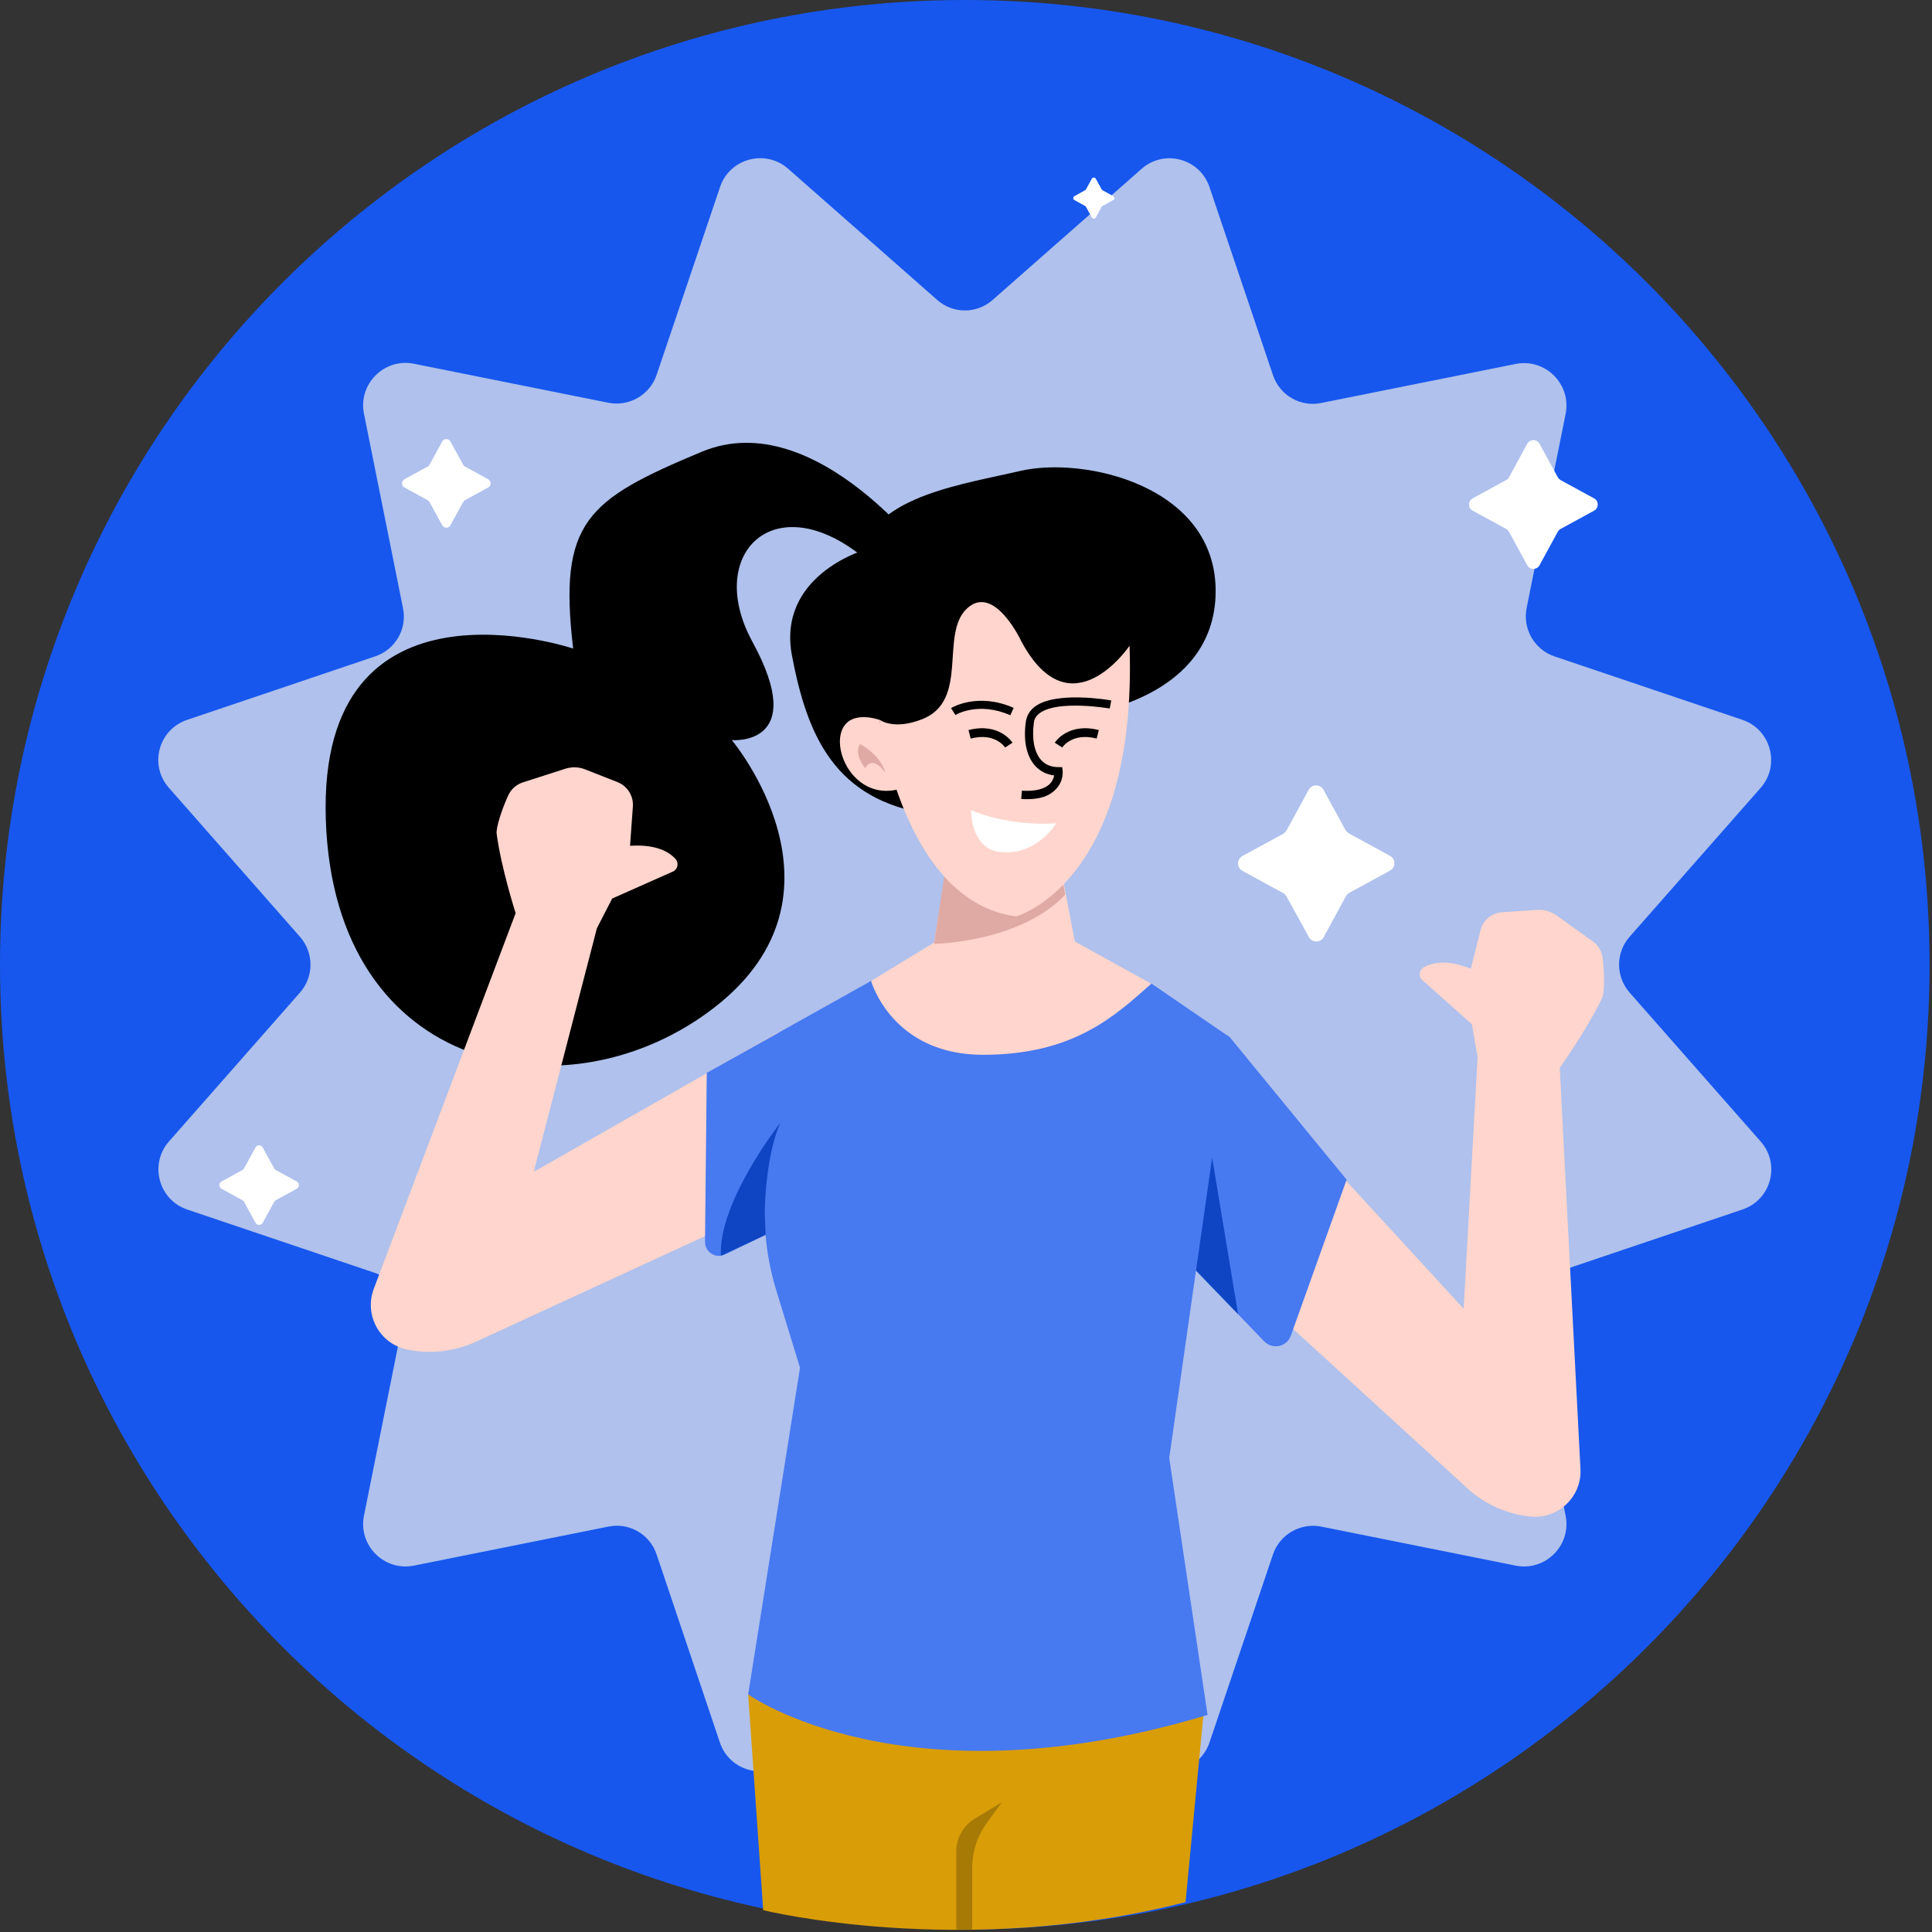 <svg width="288" height="288" viewBox="0 0 288 288" fill="none" xmlns="http://www.w3.org/2000/svg">
<rect x="0" y="0" width="288" height="288" fill="#333333" stroke="none"/>
<path d="M205.545 235.368L208.697 237.09C209.152 237.35 209.152 238 208.697 238.227L205.545 239.949C205.448 240.014 205.351 240.112 205.286 240.209L203.564 243.36C203.304 243.815 202.654 243.815 202.427 243.36L200.705 240.209C200.64 240.112 200.542 240.014 200.445 239.949L197.294 238.227C196.839 237.967 196.839 237.318 197.294 237.09L200.445 235.368C200.542 235.303 200.64 235.206 200.705 235.109L202.427 231.957C202.687 231.503 203.336 231.503 203.564 231.957L205.286 235.109C205.351 235.206 205.448 235.303 205.545 235.368Z" fill="white"/>
<path d="M143.82 287.64C223.25 287.64 287.64 223.25 287.64 143.82C287.64 64.39 223.25 0 143.82 0C64.39 0 0 64.39 0 143.82C0 223.25 64.39 287.64 143.82 287.64Z" fill="#1757EE"/>
<path d="M147.979 44.702L170.167 25.177C173.546 22.188 178.874 23.617 180.303 27.906L189.757 55.91C190.764 58.931 193.85 60.718 196.969 60.068L225.947 54.253C230.366 53.376 234.264 57.274 233.387 61.692L227.572 90.638C226.954 93.757 228.741 96.843 231.73 97.85L259.734 107.304C263.99 108.733 265.419 114.061 262.463 117.44L242.938 139.629C240.826 142 240.826 145.574 242.938 147.978L262.463 170.166C265.452 173.545 264.022 178.873 259.734 180.302L231.73 189.756C228.709 190.763 226.922 193.849 227.572 196.968L233.387 225.947C234.264 230.365 230.366 234.263 225.947 233.386L196.969 227.571C193.85 226.954 190.764 228.74 189.757 231.729L180.303 259.733C178.874 263.989 173.546 265.418 170.167 262.462L147.979 242.937C145.607 240.826 142.033 240.826 139.629 242.937L117.441 262.462C114.062 265.451 108.734 264.021 107.305 259.733L97.883 231.729C96.876 228.708 93.79 226.921 90.671 227.571L61.693 233.386C57.275 234.263 53.376 230.365 54.254 225.947L60.069 196.968C60.686 193.849 58.899 190.763 55.91 189.756L27.907 180.302C23.651 178.873 22.221 173.545 25.178 170.166L44.702 147.978C46.814 145.606 46.814 142.033 44.702 139.629L25.178 117.44C22.189 114.061 23.618 108.733 27.907 107.304L55.91 97.85C58.932 96.843 60.718 93.757 60.069 90.638L54.254 61.66C53.376 57.242 57.275 53.343 61.693 54.22L90.671 60.035C93.79 60.653 96.876 58.866 97.883 55.877L107.337 27.873C108.767 23.617 114.095 22.188 117.473 25.144L139.662 44.669C142.033 46.813 145.607 46.813 147.979 44.702Z" fill="#AFC1EC"/>
<path d="M139.045 84.044C139.045 84.044 121.729 60.198 104.609 67.345C87.488 74.493 83.2 77.741 85.441 96.681C85.441 96.681 47.334 83.849 48.568 122.151C49.803 160.453 85.051 166.983 106.655 150.057C128.259 133.132 109.092 110.326 109.092 110.326C109.092 110.326 120.722 111.333 112.146 95.641C104.576 81.737 116.824 70.984 131.313 85.441L139.045 84.044Z" fill="black"/>
<path d="M116.044 153.891L79.561 174.683L88.982 138.363L91.256 133.944L100.32 129.916C101.035 129.591 101.23 128.649 100.71 128.064C99.8 127.025 97.851 125.823 93.92 126.083L94.343 120.202C94.44 118.643 93.531 117.181 92.069 116.596L87.196 114.68C86.286 114.322 85.246 114.29 84.304 114.582L77.937 116.629C76.962 116.954 76.183 117.636 75.76 118.578C74.883 120.462 73.908 123.354 74.038 124.296C74.688 129.331 76.865 136.121 76.865 136.121L55.716 192.129C54.254 196.027 56.593 200.315 60.654 201.16C64.097 201.907 67.703 201.485 70.92 200.023L117.571 178.517L126.83 159.966L116.044 153.891Z" fill="#FFD5CD"/>
<path d="M105.356 159.933L105.096 185.111C105.096 186.67 106.688 187.677 108.085 186.995L129.331 176.729L144.6 155.223L135.698 147.913L129.851 146.224L105.356 159.933Z" fill="#4779F1"/>
<path d="M189.789 164.189L218.183 195.084L220.262 157.594L219.417 152.689L212.01 146.094C211.426 145.574 211.523 144.632 212.205 144.21C213.407 143.527 215.616 142.943 219.255 144.404L220.684 138.719C221.042 137.192 222.374 136.088 223.933 135.99L229.164 135.633C230.171 135.568 231.145 135.86 231.957 136.413L237.415 140.311C238.227 140.896 238.78 141.805 238.91 142.813C239.17 144.859 239.235 147.946 238.812 148.79C236.636 153.371 232.51 159.186 232.51 159.186L235.596 218.962C235.823 223.12 232.282 226.467 228.156 226.077C224.648 225.719 221.334 224.258 218.735 221.854L180.823 187.19L177.639 166.691L189.789 164.189Z" fill="#FFD5CD"/>
<path d="M200.737 175.852L192.421 199.113C191.836 200.77 189.692 201.225 188.457 199.958L172.831 183.747C172.539 183.454 172.344 183.097 172.246 182.707L166.106 159.966C165.781 158.764 166.431 157.497 167.633 157.107L176.015 154.216C176.275 154.118 176.567 154.086 176.827 154.086L181.83 154.151C182.545 154.151 182.837 154.281 183.292 154.573L200.737 175.852Z" fill="#4779F1"/>
<path d="M176.729 283.546L179.588 253.593L111.528 252.586L113.769 284.748C113.769 284.748 143.495 292.09 176.729 283.546Z" fill="#D99D08"/>
<path d="M129.851 146.224L121.696 157.302C114.257 167.373 112.048 180.367 115.719 192.355L119.26 203.888L111.528 252.586C111.528 252.586 134.756 269.284 180.01 255.64L174.293 217.338L183.259 154.573L171.629 146.613L129.851 146.224Z" fill="#4779F1"/>
<path d="M142.715 119.325L139.239 140.506L129.851 146.224C129.851 146.224 132.904 157.237 146.549 157.237C160.193 157.237 166.301 151.324 171.629 146.646L160.226 140.344L155.938 117.928L142.715 119.325Z" fill="#FFD5CD"/>
<path d="M141.059 128.682L139.24 140.702C139.24 140.702 152.072 140.507 158.797 133.36L158.375 131.118L141.059 128.682Z" fill="#E0AAA4"/>
<path d="M161.656 106.46C161.656 106.46 181.018 104.218 181.213 88.332C181.408 72.446 161.656 67.963 152.072 70.204C143.918 72.121 130.663 73.908 128.649 82.062C128.649 82.062 115.817 85.896 118.058 97.721C120.3 109.546 124.361 119.325 138.655 121.372C152.884 123.353 161.656 106.46 161.656 106.46Z" fill="black"/>
<path d="M131.085 107.272C131.085 107.272 134.562 134.366 151.455 136.608C151.455 136.608 169.583 131.702 168.381 96.259C168.381 96.259 159.609 109.286 152.267 95.642C152.267 95.642 148.206 86.87 144.113 90.736C140.052 94.602 144.568 104.511 137.388 107.239C133.132 108.896 131.085 107.272 131.085 107.272Z" fill="#FFD5CD"/>
<path d="M132.32 112.925L131.085 107.305C131.085 107.305 126.407 105.583 125.368 109.254C124.361 112.925 128.032 119.325 134.139 117.603C134.529 117.506 132.32 112.925 132.32 112.925Z" fill="#FFD5CD"/>
<path d="M131.995 115.231C131.995 115.231 130.175 112.405 128.973 114.516C128.973 114.516 127.219 112.502 128.194 110.91C128.194 110.91 131.28 112.47 131.995 115.231Z" fill="#E0AAA4"/>
<path d="M153.112 119.13C152.819 119.13 152.527 119.13 152.234 119.097L152.332 117.863C154.281 117.993 155.71 117.635 156.49 116.856C156.913 116.433 157.075 115.946 157.14 115.589C155.97 115.459 154.996 114.939 154.249 114.094C153.014 112.665 152.527 110.423 152.917 107.597C153.047 106.687 153.501 105.908 154.281 105.323C157.465 102.984 165.294 104.348 165.652 104.413L165.424 105.615C165.359 105.615 157.757 104.283 154.996 106.298C154.476 106.687 154.184 107.142 154.119 107.727C153.794 110.163 154.184 112.113 155.158 113.25C155.808 113.997 156.685 114.354 157.79 114.354H158.342L158.407 114.907C158.407 114.972 158.569 116.466 157.4 117.635C156.458 118.675 155.028 119.13 153.112 119.13Z" fill="black"/>
<path d="M150.61 106.622C145.899 104.543 142.553 106.492 142.423 106.59L141.773 105.55C141.936 105.453 145.769 103.179 151.097 105.518L150.61 106.622Z" fill="black"/>
<path d="M149.343 268.668L145.347 271.072C143.625 272.112 142.553 273.963 142.553 275.978V287.64H144.925V278.447C144.925 276.043 145.672 273.736 147.069 271.787L149.343 268.668Z" fill="#A77A06"/>
<path d="M113.997 180.627C113.997 180.627 114.062 172.506 116.304 167.405C116.304 167.405 107.045 179.166 107.467 187.19L114.127 184.071L113.997 180.627Z" fill="#0F45C2"/>
<path d="M178.289 189.4L180.693 172.571L184.559 195.897L178.289 189.4Z" fill="#0F45C2"/>
<path d="M158.342 111.43L157.237 110.715C157.302 110.586 159.252 107.662 163.8 108.831L163.475 110.098C159.869 109.156 158.407 111.333 158.342 111.43Z" fill="black"/>
<path d="M149.83 111.43C149.765 111.333 148.303 109.156 144.697 110.098L144.373 108.831C148.921 107.662 150.837 110.586 150.935 110.715L149.83 111.43L150.383 111.073L149.83 111.43Z" fill="black"/>
<path d="M144.762 120.787C144.762 120.787 150.058 123.191 157.432 122.736C157.432 122.736 154.476 127.739 148.92 126.992C144.632 126.375 144.762 120.787 144.762 120.787Z" fill="white"/>
<path d="M232.639 71.569L237.642 74.298C238.357 74.688 238.357 75.727 237.642 76.117L232.639 78.846C232.477 78.943 232.314 79.073 232.217 79.268L229.488 84.271C229.098 84.986 228.059 84.986 227.669 84.271L224.94 79.268C224.842 79.106 224.712 78.943 224.518 78.846L219.515 76.117C218.8 75.727 218.8 74.688 219.515 74.298L224.518 71.569C224.68 71.471 224.842 71.341 224.94 71.147L227.669 66.144C228.059 65.429 229.098 65.429 229.488 66.144L232.217 71.147C232.314 71.309 232.477 71.471 232.639 71.569Z" fill="white"/>
<path d="M69.328 69.555L72.771 71.439C73.258 71.699 73.258 72.413 72.771 72.673L69.328 74.558C69.198 74.623 69.1 74.72 69.035 74.85L67.151 78.294C66.891 78.781 66.176 78.781 65.916 78.294L64.032 74.85C63.967 74.72 63.87 74.623 63.74 74.558L60.296 72.673C59.809 72.413 59.809 71.699 60.296 71.439L63.74 69.555C63.87 69.49 63.967 69.392 64.032 69.262L65.916 65.819C66.176 65.331 66.891 65.331 67.151 65.819L69.035 69.262C69.1 69.392 69.198 69.49 69.328 69.555Z" fill="white"/>
<path d="M41.129 174.423L44.215 176.112C44.67 176.339 44.67 176.989 44.215 177.217L41.129 178.906C41.031 178.971 40.934 179.068 40.869 179.166L39.179 182.252C38.952 182.707 38.302 182.707 38.075 182.252L36.386 179.166C36.321 179.068 36.223 178.971 36.126 178.906L33.039 177.217C32.584 176.989 32.584 176.339 33.039 176.112L36.126 174.423C36.223 174.358 36.321 174.26 36.386 174.163L38.075 171.076C38.302 170.622 38.952 170.622 39.179 171.076L40.869 174.163C40.934 174.293 41.031 174.358 41.129 174.423Z" fill="white"/>
<path d="M164.352 28.361L165.944 29.238C166.171 29.368 166.171 29.693 165.944 29.823L164.352 30.7C164.287 30.733 164.255 30.765 164.222 30.83L163.345 32.422C163.215 32.649 162.89 32.649 162.76 32.422L161.883 30.83C161.851 30.765 161.818 30.733 161.753 30.7L160.161 29.823C159.934 29.693 159.934 29.368 160.161 29.238L161.753 28.361C161.818 28.329 161.851 28.296 161.883 28.231L162.76 26.639C162.89 26.412 163.215 26.412 163.345 26.639L164.222 28.231C164.255 28.264 164.287 28.329 164.352 28.361Z" fill="white"/>
<path d="M201.127 124.263L207.202 127.577C208.08 128.064 208.08 129.298 207.202 129.786L201.127 133.099C200.932 133.229 200.737 133.392 200.64 133.587L197.326 139.694C196.839 140.571 195.604 140.571 195.117 139.694L191.771 133.619C191.641 133.424 191.479 133.229 191.284 133.132L185.209 129.818C184.331 129.331 184.331 128.096 185.209 127.609L191.284 124.295C191.479 124.165 191.674 124.003 191.771 123.808L195.085 117.733C195.572 116.856 196.807 116.856 197.294 117.733L200.607 123.808C200.737 123.971 200.932 124.133 201.127 124.263Z" fill="white"/>
</svg>
